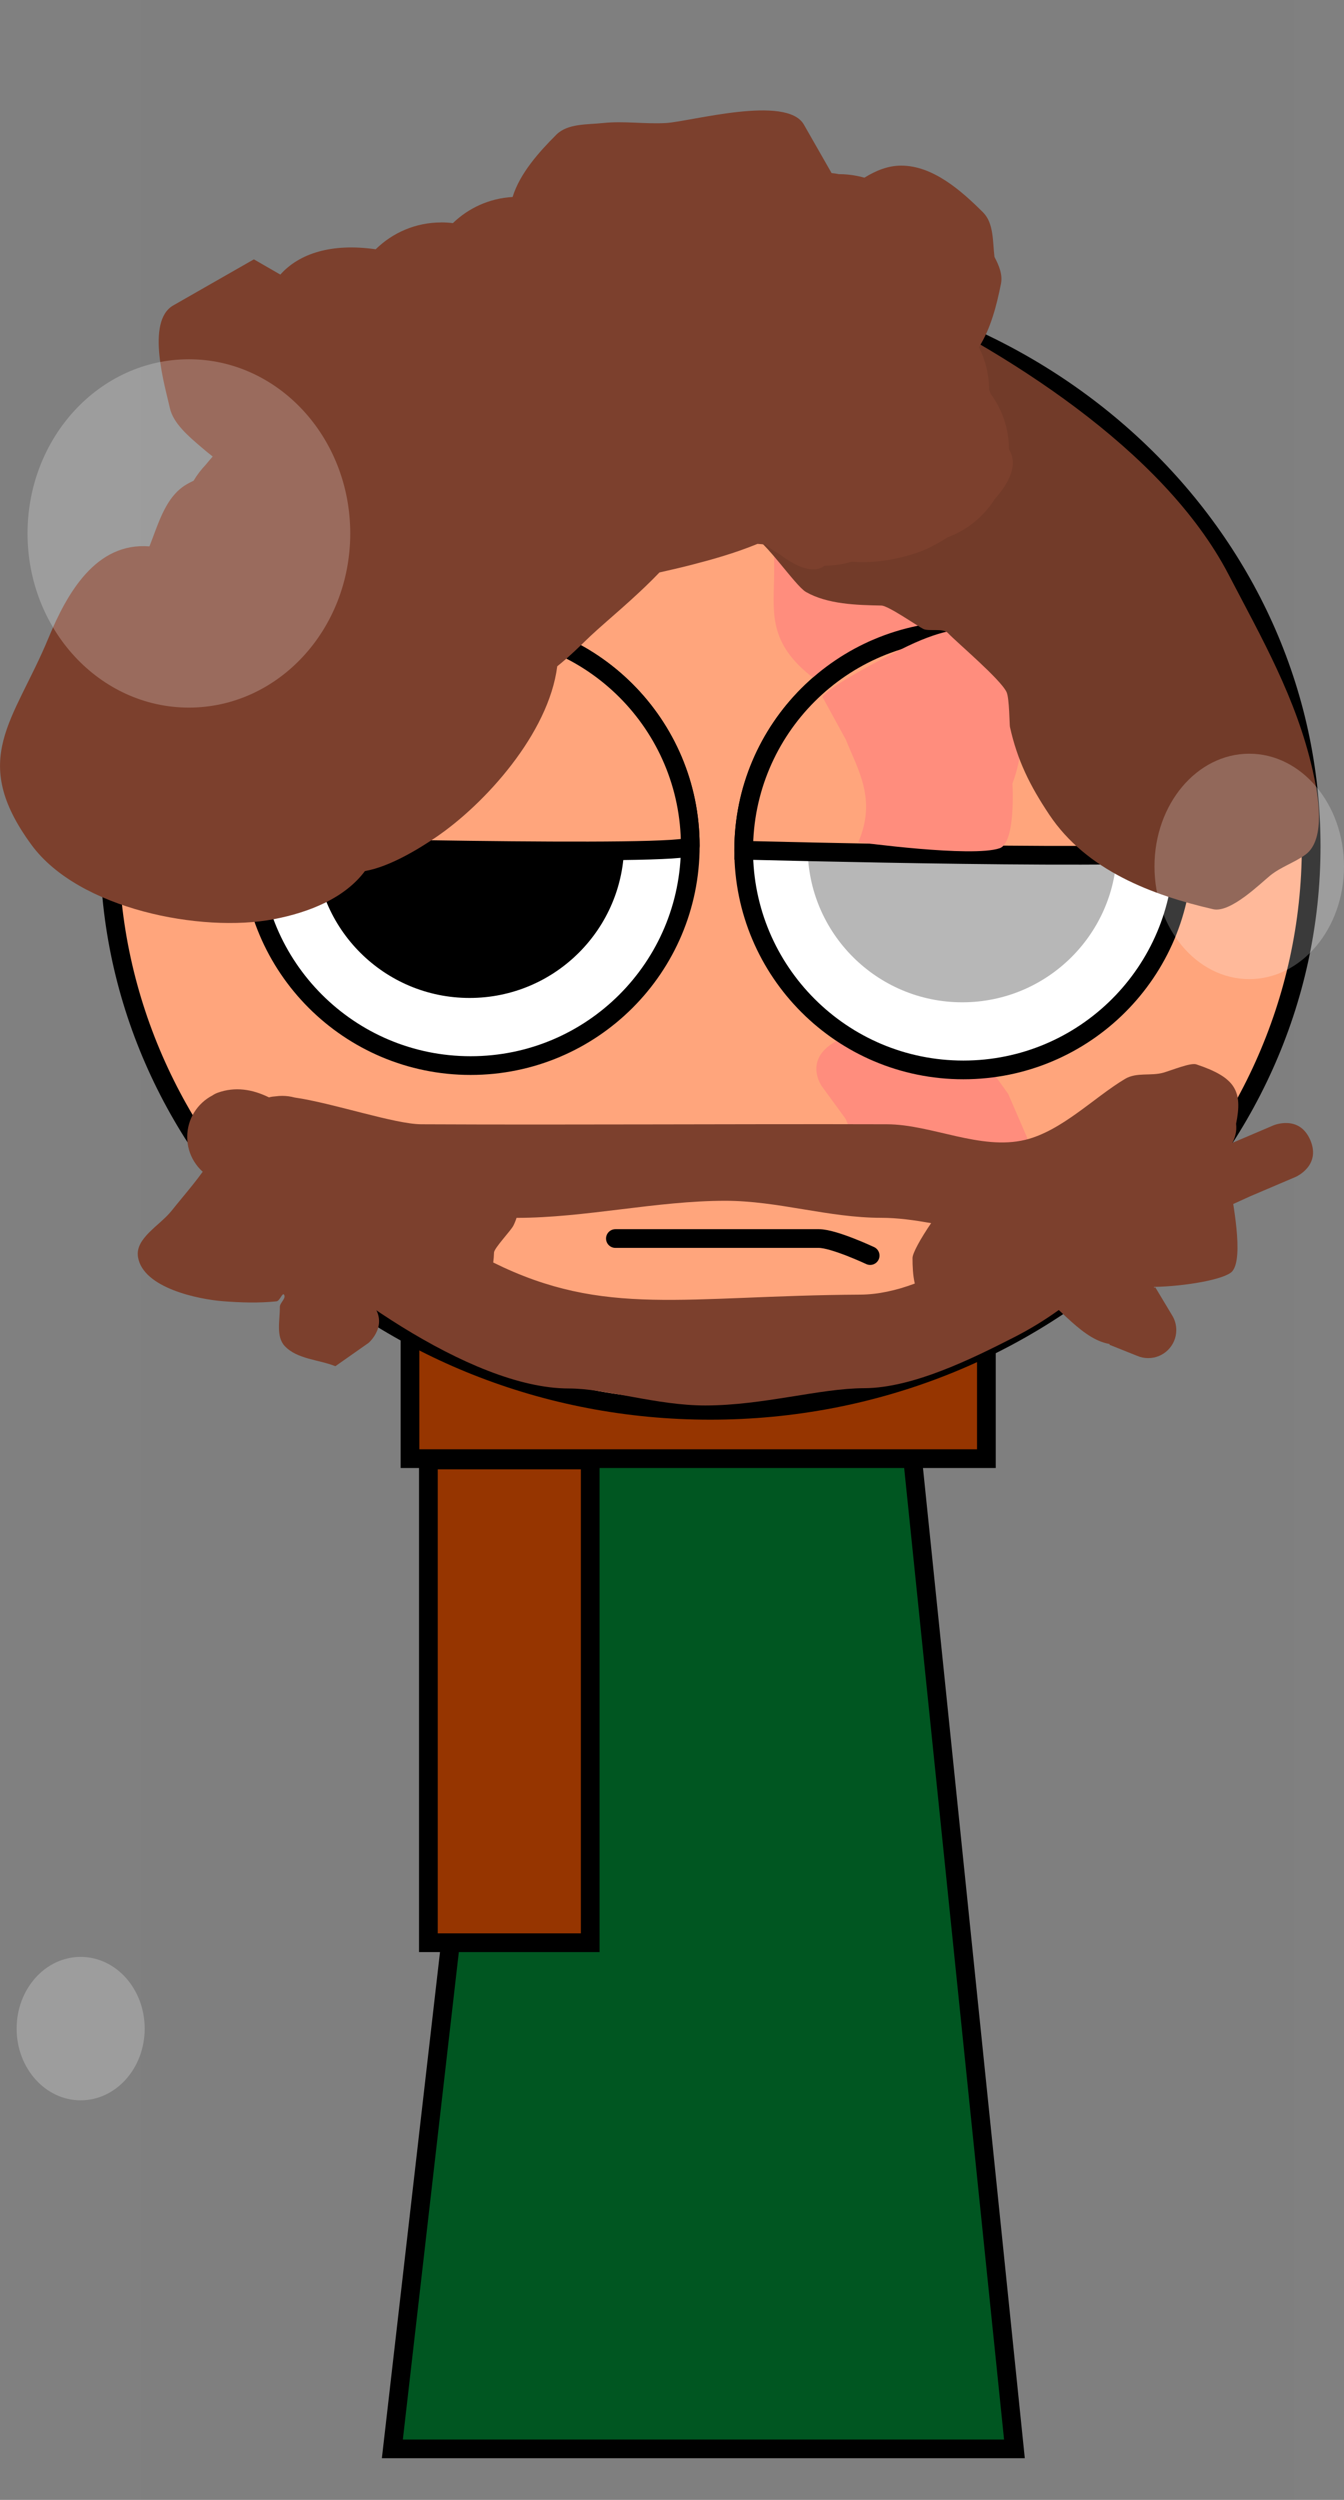 <svg version="1.1" xmlns="http://www.w3.org/2000/svg" xmlns:xlink="http://www.w3.org/1999/xlink" width="143.675" height="267.225" viewBox="0,0,143.675,267.225"><rect x="0" y="0" width="143.675" height="267.225" fill="#808080" stroke="none"/><g transform="translate(-164.148,-46.388)"><g data-paper-data="{&quot;isPaintingLayer&quot;:true}" fill-rule="nonzero" stroke-linejoin="miter" stroke-miterlimit="10" stroke-dasharray="" stroke-dashoffset="0" style="mix-blend-mode: normal"><path d="M179.284,313.613v-267.225h123.182v267.225z" fill-opacity="0.01" fill="#000000" stroke="none" stroke-width="0" stroke-linecap="butt"/><path d="M206.092,308.158l15.143,-131.842l37.783,-0.158l13.574,132z" fill="#005621" stroke="#000000" stroke-width="2" stroke-linecap="butt"/><path d="M207.978,202.309v-20.336h61.616v20.336z" fill="#963500" stroke="#000000" stroke-width="2" stroke-linecap="butt"/><path d="M175.84,136.846c0,-33.302 28.76,-60.298 64.237,-60.298c35.477,0 64.237,26.996 64.237,60.298c0,33.302 -28.76,60.298 -64.237,60.298c-35.477,0 -64.237,-26.996 -64.237,-60.298z" fill="#ffa57c" stroke="#000000" stroke-width="2" stroke-linecap="butt"/><path d="M257.303,156.446c8.485,-1.651 11.667,2.752 11.667,2.752l2.953,4.119c0.664,1.534 1.329,3.068 1.993,4.601c0,0 1.966,4.591 -6.881,5.611c-8.846,1.02 -10.812,-3.571 -10.812,-3.571c-0.558,-1.321 -1.116,-2.642 -1.674,-3.964l-2.549,-3.494c0,0 -3.182,-4.404 5.303,-6.055z" fill="#ff8d7d" stroke="none" stroke-width="0.5" stroke-linecap="butt"/><path d="M229.935,178.781c0,0 17.66,0 21.75,0c1.608,0 5.484,1.821 5.484,1.821" fill="none" stroke="#000000" stroke-width="2" stroke-linecap="round"/><path d="M267.129,160.756c-12.968,0 -23.481,-10.513 -23.481,-23.481c0,-12.968 10.513,-23.481 23.481,-23.481c12.968,0 23.481,10.513 23.481,23.481c0,12.968 -10.513,23.481 -23.481,23.481z" fill="#ffffff" stroke="#000000" stroke-width="2" stroke-linecap="butt"/><path d="M257.396,102.092c10.49,0 10.49,3 10.49,3v2.428c0,3.12 -1.58,6.049 2.516,8.963c0,0 3.683,2.809 -6.139,3.862c-9.823,1.053 -13.506,-1.756 -13.506,-1.756c-4.681,-3.744 -3.852,-7.125 -3.852,-11.07v-2.428c0,0 0,-3 10.49,-3z" fill="#ff8d7d" stroke="none" stroke-width="0.5" stroke-linecap="butt"/><path d="M267.017,153.528c-9.128,0 -16.528,-7.4 -16.528,-16.528c0,-9.128 7.4,-16.528 16.528,-16.528c9.128,0 16.528,7.4 16.528,16.528c0,9.128 -7.4,16.528 -16.528,16.528z" fill="#b7b7b7" stroke="none" stroke-width="0" stroke-linecap="butt"/><path d="M243.649,137.276c0,-12.968 10.513,-23.481 23.481,-23.481c12.968,0 23.481,10.513 23.481,23.481c0,1.214 -46.961,0 -46.961,0z" fill="#ffa57c" stroke="#000000" stroke-width="2" stroke-linecap="butt"/><path d="M214.459,160.293c-12.968,0 -23.481,-10.513 -23.481,-23.481c0,-12.968 10.513,-23.481 23.481,-23.481c12.968,0 23.481,10.513 23.481,23.481c0,12.968 -10.513,23.481 -23.481,23.481z" fill="#ffffff" stroke="#000000" stroke-width="2" stroke-linecap="butt"/><path d="M214.346,153.064c-9.128,0 -16.528,-7.4 -16.528,-16.528c0,-9.128 7.4,-16.528 16.528,-16.528c9.128,0 16.528,7.4 16.528,16.528c0,9.128 -7.4,16.528 -16.528,16.528z" fill="#000000" stroke="none" stroke-width="0" stroke-linecap="butt"/><path d="M269.857,114.773l0.991,2.495c1.61,4.053 3.634,7.204 1.531,12.879c0,0 0.387,6.314 -1.371,6.915c-2.956,1.011 -15.105,-0.654 -15.105,-0.654c1.987,-4.594 -0.056,-7.741 -1.33,-10.948l-2.502,-4.573c0,0 0.286,-1.005 8.423,-5.101c8.137,-4.096 9.362,-1.013 9.362,-1.013z" fill="#ff8d7d" stroke="none" stroke-width="0.5" stroke-linecap="butt"/><path d="M190.978,136.812c0,-12.968 10.513,-23.481 23.481,-23.481c12.968,0 23.481,10.513 23.481,23.481c0,1.214 -46.961,0 -46.961,0z" fill="#ffa57c" stroke="#000000" stroke-width="2" stroke-linecap="butt"/><path d="M258.118,77.526c13.324,6.258 30.389,16.879 37.363,30.267c3.569,6.85 7.221,13.182 8.975,20.863c0.552,2.418 1.546,7.45 -0.779,9.109c-1.179,0.841 -2.602,1.293 -3.731,2.203c-1.041,0.839 -4.254,4.036 -6.113,3.609c-6.49,-1.49 -13.525,-4.127 -17.518,-10.108c-2.069,-3.1 -3.41,-5.79 -4.207,-9.398c-0.041,-0.185 -0.059,-3.056 -0.352,-3.691c-0.64,-1.386 -5.393,-5.378 -6.266,-6.32c-0.52,-0.561 -2.042,-0.147 -2.643,-0.442c-0.616,-0.302 -3.737,-2.487 -4.474,-2.5c-2.608,-0.049 -5.763,-0.129 -8.072,-1.453c-1.137,-0.652 -4.47,-5.643 -5.746,-5.956c-2.435,-0.599 -6.239,-0.081 -7.895,-1.877c-4.676,-5.072 -5.788,-9.181 -4.967,-16.075c0.002,-0.016 0.004,-0.031 0.006,-0.047c0.002,-0.92 0.107,-1.816 0.305,-2.674c1.178,-5.119 5.632,-8.926 10.946,-8.926c2.613,0 5.018,0.92 6.927,2.464c2.89,0.596 5.548,-0.31 8.241,0.955z" fill="#723b29" stroke="none" stroke-width="0.5" stroke-linecap="butt"/><path d="M211.317,70.161c0.422,0 0.838,0.026 1.246,0.077c1.673,-1.616 3.907,-2.655 6.383,-2.793c0.776,-2.52 2.801,-4.787 4.672,-6.657c1.215,-1.215 3.292,-1.068 5,-1.25c2.23,-0.238 4.489,0.131 6.728,0c2.626,-0.154 12.898,-3.053 14.738,0.168l2.963,5.185c0.255,0.018 0.51,0.055 0.764,0.111c0.672,0 1.329,0.066 1.965,0.193c0.263,0.052 0.523,0.115 0.778,0.188c1.227,-0.762 2.522,-1.291 3.935,-1.291c3.359,0 6.375,2.625 8.75,5c1.157,1.157 1.021,3.105 1.218,4.757c0.498,0.941 0.891,1.9 0.693,2.888c-0.453,2.267 -1.094,4.801 -2.36,6.768c0.698,1.365 1.092,2.911 1.092,4.549c0.071,0.142 0.129,0.289 0.175,0.441c1.225,1.66 1.95,3.712 1.95,5.934c0.988,1.575 0.09,3.508 -1.53,5.319c-1.161,1.844 -2.908,3.283 -4.979,4.055c-1.201,0.752 -2.308,1.315 -3.071,1.585c-2.245,0.796 -4.813,1.24 -7.234,1.043c-0.917,0.277 -1.89,0.426 -2.897,0.426c-1.226,0.949 -3.112,0.071 -4.843,-1.249c-0.53,-0.294 -1.031,-0.635 -1.497,-1.017c-0.285,-0.023 -0.561,-0.045 -0.828,-0.066c-2.43,1.003 -4.963,1.704 -7.008,2.23c-1.138,0.293 -2.301,0.565 -3.478,0.826c-2.646,2.764 -5.653,5.172 -7.403,6.823c-0.802,0.756 -2.114,2.093 -3.52,3.204c-0.91,7.192 -7.751,14.745 -12.995,18.295c-1.731,1.172 -4.875,3.13 -7.563,3.597c-2.163,2.893 -5.937,4.412 -9.733,5.143c-7.708,1.484 -20.855,-1.051 -25.906,-7.933c-6.758,-9.208 -1.869,-13.247 1.806,-22.117c1.979,-4.777 5.052,-10.253 10.797,-9.8c0.836,-2.128 1.495,-4.434 2.999,-5.89c0.308,-0.298 0.651,-0.56 1.039,-0.778c0.223,-0.126 0.449,-0.241 0.677,-0.348c0.377,-0.626 0.821,-1.208 1.322,-1.734c0.227,-0.28 0.468,-0.564 0.723,-0.853c-0.398,-0.313 -0.781,-0.626 -1.144,-0.937c-1.406,-1.203 -3.073,-2.593 -3.436,-4.254c-0.479,-2.187 -2.624,-9.254 0.365,-10.963l8.618,-4.925c0.974,0.556 1.914,1.098 2.829,1.63c2.029,-2.276 5.505,-3.38 10.192,-2.705c1.805,-1.775 4.28,-2.87 7.012,-2.87z" fill="#7c402d" stroke="none" stroke-width="0.5" stroke-linecap="butt"/><path d="M261.697,180.863c0,-0.515 0.852,-2.061 1.99,-3.73c-1.795,-0.316 -3.573,-0.567 -5.332,-0.568c-5.663,-0.002 -11.023,-1.822 -16.686,-1.821c-7.333,0.002 -14.97,1.827 -22.303,1.826c-0.091,0.289 -0.203,0.568 -0.336,0.833c-0.265,0.529 -2.056,2.404 -2.071,2.874c-0.011,0.35 -0.038,0.707 -0.083,1.066c11.935,5.911 20.399,3.546 39.252,3.433c1.878,-0.011 3.833,-0.445 5.812,-1.183c-0.205,-0.889 -0.243,-1.853 -0.243,-2.731zM192.955,163.679c0.194,-0.053 0.418,-0.086 0.669,-0.101c0.227,-0.032 0.459,-0.048 0.695,-0.048c0.456,0 0.898,0.061 1.318,0.176c4.1,0.587 10.681,2.845 13.555,2.86c16.593,0.083 33.186,-0.049 49.779,0c4.756,0.014 9.989,2.817 14.761,1.667c3.903,-0.941 7.352,-4.519 10.663,-6.505c1.268,-0.761 2.773,-0.286 4.15,-0.687c0.916,-0.267 2.885,-1.08 3.486,-0.88c4.23,1.41 4.961,2.868 4.258,6.35c0.008,0.102 0.015,0.206 0.02,0.31c0.163,3.112 -5.363,6.861 -7.066,8.557c-5.565,5.543 -9.771,10.431 -16.687,13.955c-4.404,2.244 -10.796,5.427 -16.013,5.444c-4.773,0.015 -10.802,1.844 -16.997,1.848c-5.193,0.003 -10.593,-1.817 -14.593,-1.817c-10.627,0 -25.959,-11.423 -32.992,-18.455c-1.149,-1.149 -2.358,-2.279 -3.502,-3.478c-0,-0 -0.001,-0.001 -0.001,-0.001c-0.569,-0.08 -1.107,-0.256 -1.598,-0.511c-1.604,-0.833 -2.699,-2.509 -2.699,-4.44c0,-1.927 1.09,-3.6 2.688,-4.434c0.172,-0.119 0.359,-0.218 0.566,-0.292c1.872,-0.676 3.718,-0.375 5.492,0.497c0.017,-0.005 0.034,-0.01 0.051,-0.014z" fill="#7c402d" stroke="none" stroke-width="0.5" stroke-linecap="butt"/><path d="M199.811,181.041l2.227,1.905c0,0 0.995,0.853 1.106,2.089c0.247,0.164 0.495,0.382 0.737,0.664c1.952,2.278 -0.325,4.23 -0.325,4.23l-3.555,2.498c-1.805,-0.719 -4.086,-0.739 -5.416,-2.156c-0.959,-1.022 -0.506,-2.77 -0.522,-4.171c-0.005,-0.461 0.689,-0.906 0.459,-1.305c-0.178,-0.308 -0.455,0.66 -0.81,0.697c-1.901,0.199 -3.828,0.137 -5.733,-0.012c-2.576,-0.201 -8.532,-1.388 -9.079,-4.719c-0.33,-2.014 2.325,-3.359 3.596,-4.955c1.509,-1.894 3.157,-3.703 4.393,-5.784c0,0 1.543,-2.572 4.116,-1.029c2.572,1.543 1.029,4.116 1.029,4.116c-0.307,0.508 -0.617,1.04 -0.936,1.579c0.085,-0.041 0.168,-0.084 0.251,-0.128l2.523,-0.948c0,0 2.809,-1.053 3.862,1.756c0.701,1.869 -0.309,2.961 -1.062,3.482c1.041,0.71 2.082,1.436 3.138,2.19z" fill="#7c402d" stroke="none" stroke-width="0.5" stroke-linecap="butt"/><path d="M289.02,172.207c0.304,0 0.577,0.031 0.823,0.086c0.258,-0.796 0.887,-1.645 2.363,-1.872c2.965,-0.456 3.421,2.509 3.421,2.509c0.28,1.821 1.502,7.846 0.267,9.337c-0.743,0.897 -5.18,1.634 -8.388,1.682l0.026,0.103l0.113,-0.068l1.796,2.993c0.287,0.46 0.453,1.004 0.453,1.586c0,1.657 -1.343,3 -3,3c-0.418,0 -0.816,-0.085 -1.177,-0.24l-2.972,-1.189l0.029,-0.073c-0.118,-0.025 -0.237,-0.051 -0.354,-0.08c-3.004,-0.732 -5.537,-4.589 -8.207,-6.077c-1.071,-0.597 -3.282,-1.109 -4.686,-1.449c-0.442,-0.021 -2.934,-0.264 -2.934,-2.998c0,-3 3,-3 3,-3l1.031,0.09c3.129,0.787 5.439,1.699 7.913,3.3c0.231,-0.87 0.763,-1.799 1.708,-2.795c1.062,-1.12 2.918,0.049 4.561,0.512c0.023,-0.965 0.501,-1.816 1.228,-2.349c0,-0.001 0,-0.001 0,-0.002l-0.015,-0.005c0,0 0,-3 3,-3z" fill="#7c402d" stroke="none" stroke-width="0.5" stroke-linecap="butt"/><path d="M304.224,168.264c1.176,2.76 -1.584,3.936 -1.584,3.936l-4.825,2.056c-1.81,0.823 -3.62,1.645 -5.43,2.468c0,0 -2.731,1.241 -3.973,-1.49c-1.241,-2.731 1.49,-3.973 1.49,-3.973c1.832,-0.832 3.663,-1.665 5.495,-2.497l4.89,-2.084c0,0 2.76,-1.176 3.936,1.584z" fill="#7c402d" stroke="none" stroke-width="0.5" stroke-linecap="butt"/><path d="M209.943,254.053v-51.6h17.301v51.6z" fill="#963500" stroke="#000000" stroke-width="2" stroke-linecap="butt"/><path d="M179.615,263.234c0,4.234 -3.065,7.666 -6.845,7.666c-3.78,0 -6.845,-3.432 -6.845,-7.666c0,-4.234 3.065,-7.666 6.845,-7.666c3.78,0 6.845,3.432 6.845,7.666z" fill-opacity="0.227" fill="#ffffff" stroke="none" stroke-width="0" stroke-linecap="butt"/><path d="M307.823,139.002c0,6.653 -4.536,12.047 -10.13,12.047c-5.595,0 -10.13,-5.394 -10.13,-12.047c0,-6.653 4.536,-12.047 10.13,-12.047c5.595,0 10.13,5.394 10.13,12.047z" fill-opacity="0.227" fill="#ffffff" stroke="none" stroke-width="0" stroke-linecap="butt"/><path d="M201.59,103.409c0,10.283 -7.723,18.618 -17.249,18.618c-9.526,0 -17.249,-8.336 -17.249,-18.618c0,-10.283 7.723,-18.618 17.249,-18.618c9.526,0 17.249,8.336 17.249,18.618z" fill-opacity="0.227" fill="#ffffff" stroke="none" stroke-width="0" stroke-linecap="butt"/></g></g></svg>